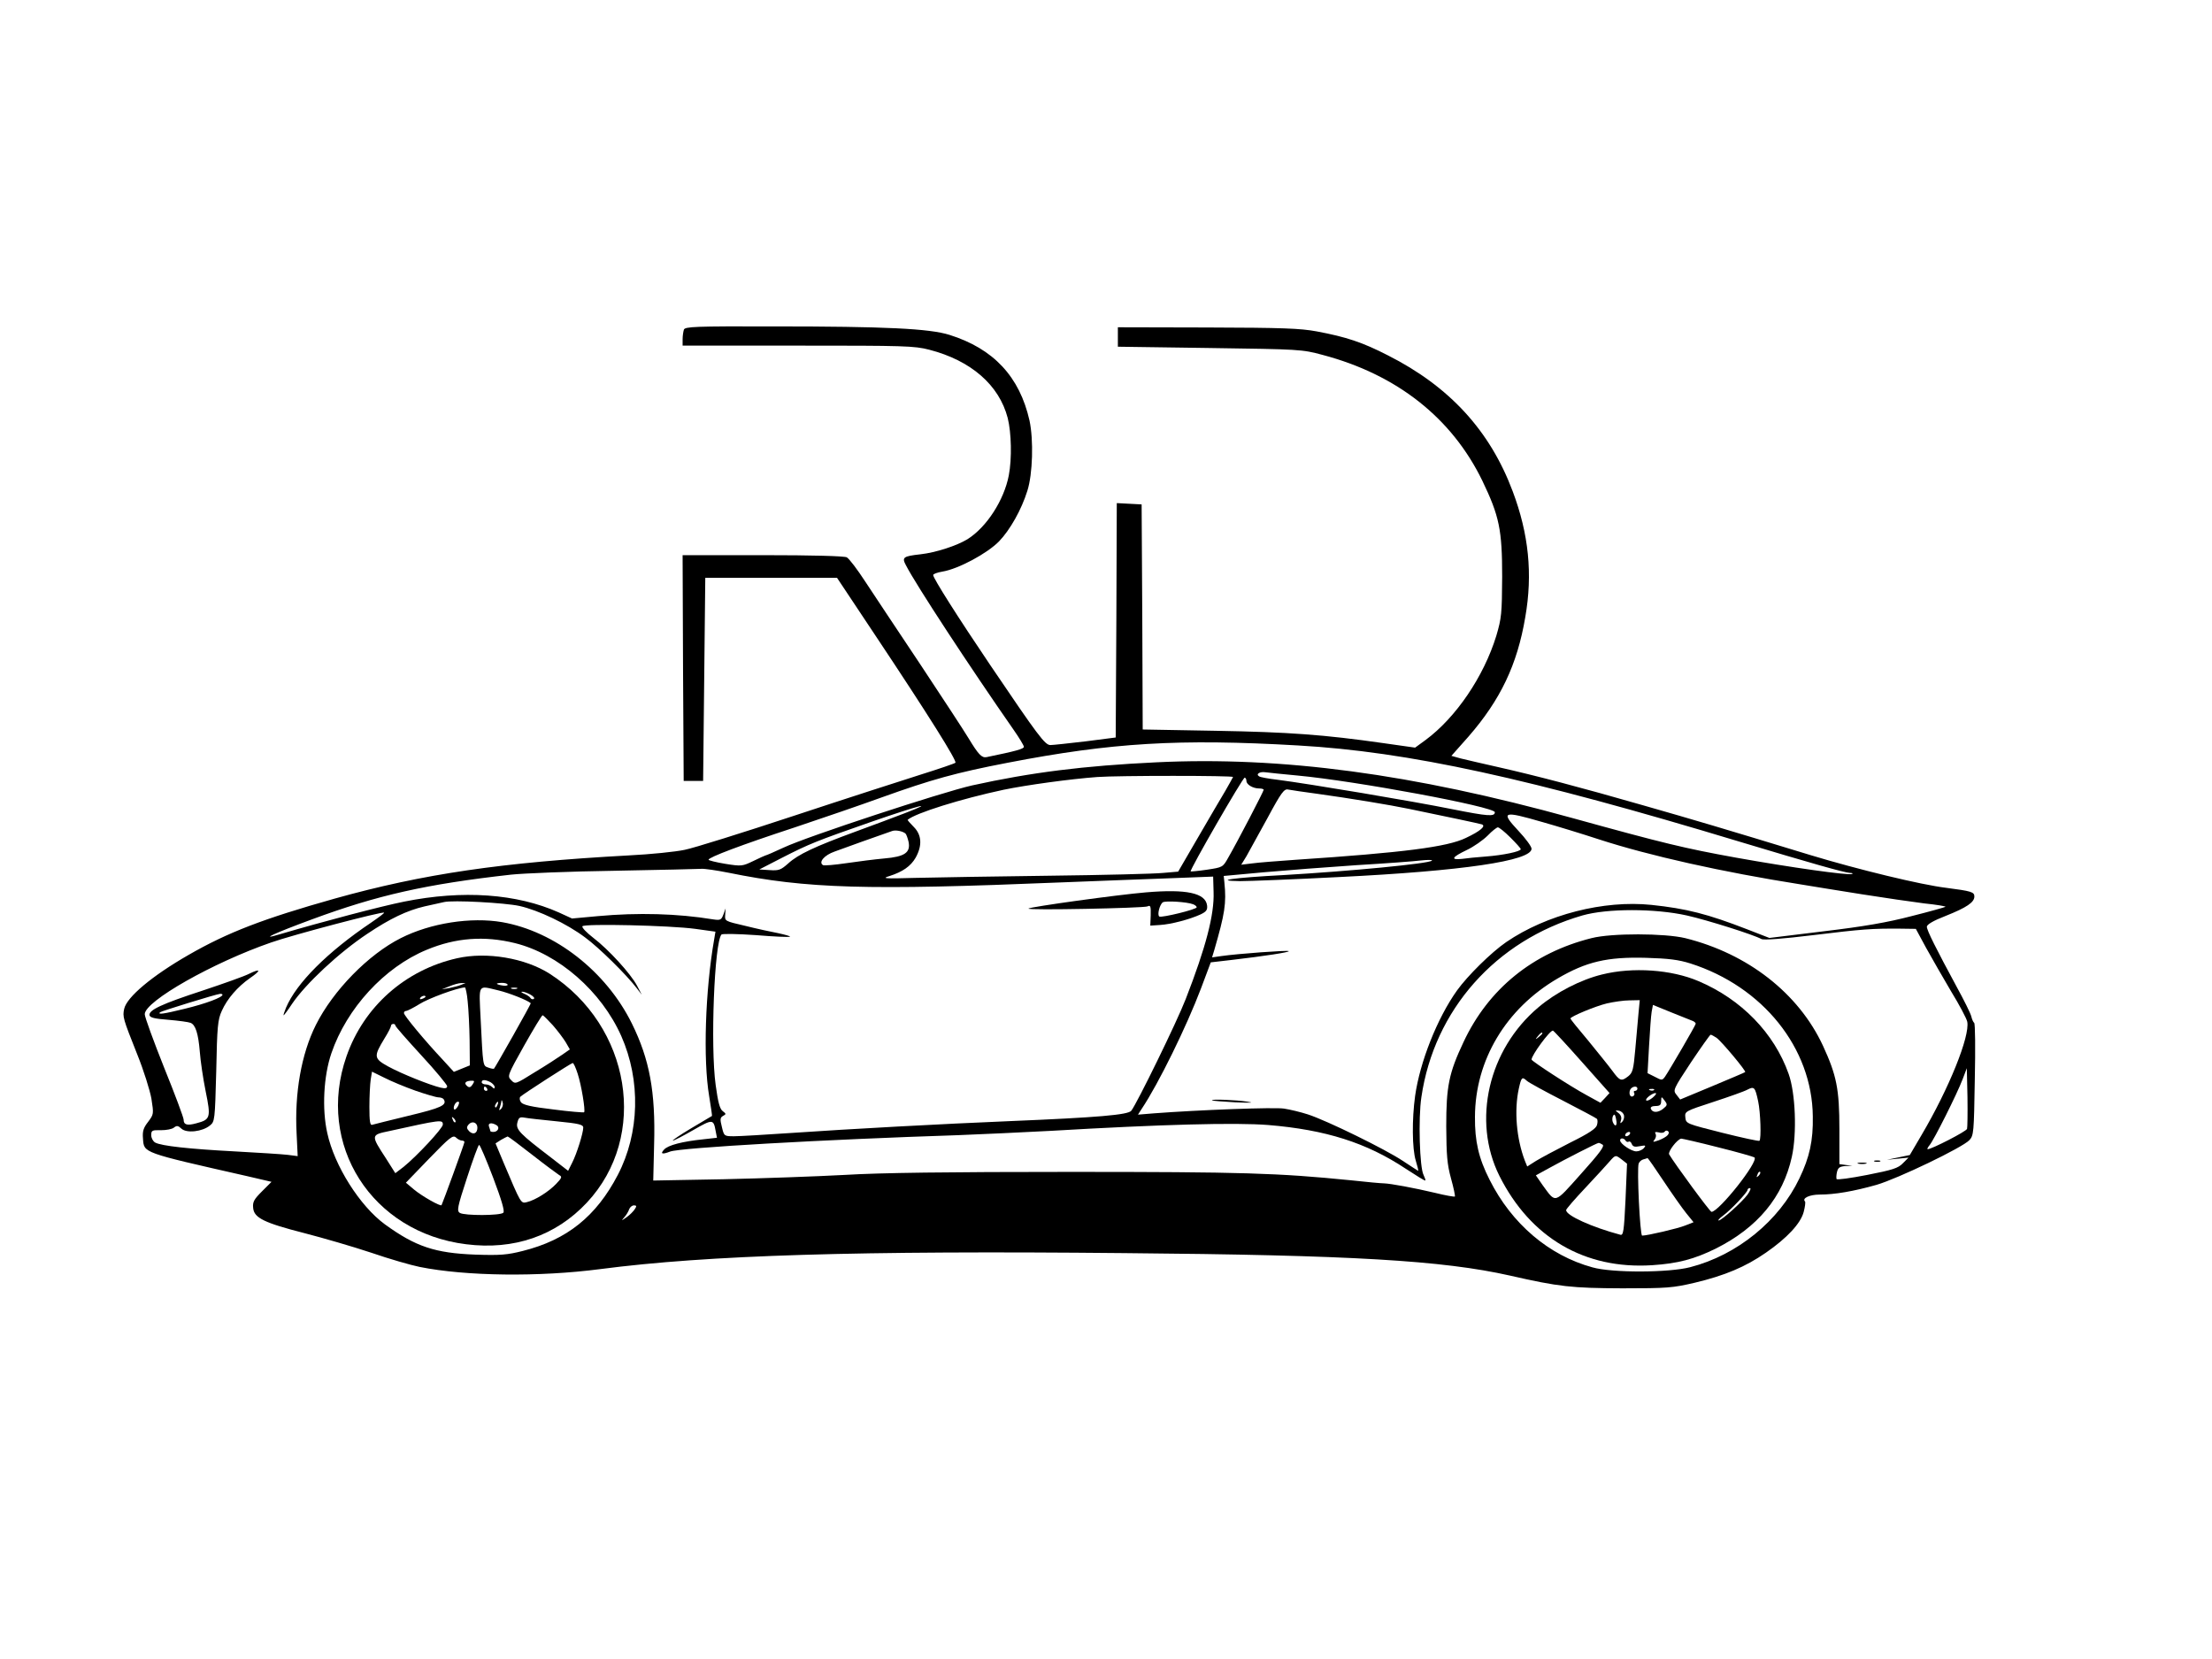 <?xml version="1.0" standalone="no"?>
<!DOCTYPE svg PUBLIC "-//W3C//DTD SVG 20010904//EN"
 "http://www.w3.org/TR/2001/REC-SVG-20010904/DTD/svg10.dtd">
<svg version="1.0" xmlns="http://www.w3.org/2000/svg"
 width="1024pt" height="768pt" viewBox="0 0 1024 768"
 preserveAspectRatio="xMidYMid meet">

<g transform="translate(0,768) scale(0.1,-0.1)"
fill="#000000" stroke="none">
<path d="M3166 6154 c-3 -9 -6 -29 -6 -45 l0 -29 533 0 c495 0 539 -1 609 -19
193 -50 323 -163 363 -316 17 -68 20 -188 5 -266 -22 -114 -102 -239 -191
-295 -49 -30 -146 -62 -218 -70 -80 -9 -87 -14 -67 -51 46 -90 298 -474 498
-761 26 -37 47 -72 48 -79 0 -10 -37 -20 -173 -48 -22 -4 -37 11 -83 87 -21
35 -122 189 -224 343 -103 154 -217 326 -254 382 -37 57 -75 107 -86 113 -12
6 -158 10 -389 10 l-371 0 2 -522 3 -523 45 0 45 0 5 470 5 470 305 0 305 0
173 -260 c254 -381 383 -588 375 -596 -5 -4 -75 -28 -158 -54 -82 -26 -346
-111 -585 -190 -239 -79 -469 -151 -510 -159 -41 -9 -158 -21 -260 -26 -586
-32 -950 -85 -1361 -200 -330 -93 -494 -156 -675 -260 -171 -98 -287 -196
-299 -250 -8 -37 -6 -44 60 -210 30 -74 59 -167 66 -206 11 -71 11 -72 -15
-107 -22 -28 -27 -44 -24 -78 5 -67 -6 -63 479 -173 l116 -27 -44 -44 c-37
-37 -44 -49 -41 -77 4 -46 51 -69 239 -117 85 -22 223 -62 307 -90 84 -29 185
-58 225 -66 214 -43 553 -47 836 -10 499 65 1192 86 2426 74 1053 -9 1473 -34
1785 -104 228 -52 285 -58 520 -59 209 0 233 2 336 26 138 33 234 73 329 139
97 67 161 135 175 189 6 23 9 45 6 48 -15 15 21 32 68 32 69 0 157 15 263 45
99 29 397 172 430 207 20 22 21 35 25 281 3 142 2 260 -3 262 -4 3 -10 16 -13
29 -3 14 -34 76 -68 138 -94 174 -138 261 -138 278 0 10 30 28 87 50 98 39
133 63 133 90 0 21 -15 25 -130 40 -117 14 -409 85 -627 151 -413 126 -535
162 -773 230 -292 84 -498 138 -675 178 -71 16 -149 34 -173 40 l-43 12 79 89
c148 170 226 333 263 553 35 200 16 385 -58 582 -105 281 -293 486 -578 630
-117 60 -191 85 -330 111 -76 14 -157 17 -505 18 l-415 1 0 -45 0 -45 425 -6
c417 -6 427 -6 523 -32 344 -91 598 -292 739 -582 79 -164 92 -228 92 -445 -1
-171 -3 -191 -27 -273 -58 -189 -187 -379 -328 -483 l-48 -35 -148 21 c-273
39 -436 51 -775 57 l-338 6 -2 521 -3 521 -57 3 -58 3 -2 -543 -3 -542 -140
-18 c-77 -9 -150 -17 -162 -17 -25 -1 -58 44 -278 369 -148 219 -265 403 -265
418 0 5 19 12 43 16 73 12 206 83 262 140 51 53 104 147 131 234 25 78 29 236
10 325 -46 204 -167 333 -371 397 -93 29 -295 39 -816 39 -362 1 -408 -1 -413
-15z m2844 -1925 c509 -29 1070 -151 2045 -446 322 -97 484 -143 509 -144 12
0 16 -3 9 -5 -17 -7 -282 30 -538 76 -237 43 -329 65 -756 183 -741 205 -1347
286 -1926 258 -337 -16 -581 -47 -853 -107 -138 -31 -763 -236 -873 -288 -43
-20 -80 -36 -83 -36 -2 0 -28 -12 -57 -26 -50 -24 -54 -25 -129 -13 -43 7 -78
16 -78 19 0 11 150 68 400 150 129 43 309 105 400 138 234 84 346 115 585 161
481 93 793 112 1345 80z m-5 -139 c271 -25 915 -145 915 -170 0 -21 -31 -19
-197 14 -182 37 -667 118 -807 136 -43 5 -82 12 -87 16 -17 10 2 23 29 19 15
-2 81 -9 147 -15z m-297 -7 c-2 -5 -18 -33 -35 -63 -18 -30 -75 -127 -126
-215 l-93 -160 -70 -6 c-38 -4 -276 -10 -529 -13 -253 -3 -532 -8 -620 -10
-139 -4 -155 -3 -119 8 63 20 100 46 123 86 31 56 28 105 -9 142 -17 17 -30
32 -28 33 36 31 247 97 444 139 106 22 310 50 434 59 94 7 632 7 628 0z m62
-18 c0 -17 30 -35 59 -35 12 0 21 -3 21 -6 0 -7 -119 -236 -164 -314 -25 -45
-26 -45 -98 -56 -40 -6 -75 -9 -76 -8 -7 4 241 434 250 434 4 0 8 -7 8 -15z
m330 -60 c145 -20 334 -51 425 -70 170 -35 321 -67 334 -71 22 -7 -5 -31 -73
-63 -86 -42 -290 -68 -786 -101 -85 -6 -177 -13 -204 -17 l-50 -6 24 39 c12
21 56 101 97 176 65 121 78 137 96 133 12 -2 74 -12 137 -20z m-1910 -89 c-47
-18 -150 -57 -230 -86 -188 -69 -265 -105 -311 -147 -34 -30 -43 -34 -86 -31
l-48 3 103 53 c129 66 159 78 417 168 217 75 305 98 155 40z m2952 -42 c67
-19 185 -55 261 -80 231 -75 570 -151 932 -208 55 -9 183 -30 285 -46 102 -16
231 -35 287 -42 57 -6 101 -13 99 -16 -3 -2 -73 -22 -157 -43 -111 -29 -220
-48 -405 -70 l-253 -31 -103 40 c-183 71 -281 96 -443 113 -221 23 -486 -45
-672 -172 -70 -48 -180 -157 -228 -224 -92 -129 -172 -332 -194 -488 -15 -108
-14 -245 3 -300 8 -26 13 -47 11 -47 -1 0 -33 21 -71 46 -81 54 -350 186 -439
215 -34 11 -84 23 -111 27 -43 7 -393 -6 -603 -22 l-73 -6 18 28 c77 115 207
380 274 557 l45 120 95 11 c155 18 271 36 266 41 -4 5 -237 -12 -313 -23 l-42
-6 10 33 c49 169 57 217 47 314 l-3 30 185 17 c102 9 295 24 430 33 135 8 270
18 300 22 30 3 52 3 49 -1 -13 -14 -379 -49 -689 -67 -228 -12 -328 -26 -200
-28 41 0 248 8 460 19 570 28 890 75 890 131 0 10 -27 47 -60 82 -85 91 -74
95 112 41z m-150 -71 c26 -26 48 -50 48 -54 0 -11 -82 -28 -161 -34 -41 -3
-91 -8 -111 -11 -55 -6 -47 8 22 41 32 15 76 46 97 67 20 21 42 38 47 38 6 0
32 -21 58 -47z m-2800 18 c4 -4 10 -21 14 -38 10 -50 -18 -69 -112 -77 -44 -4
-123 -14 -177 -22 -54 -8 -102 -12 -107 -9 -22 13 5 46 54 63 42 16 206 74
266 95 16 6 50 -1 62 -12z m-820 -181 c363 -74 639 -82 1538 -45 190 7 426 17
525 20 l181 7 2 -71 c4 -105 -36 -257 -129 -496 -41 -106 -225 -482 -252 -517
-15 -19 -153 -31 -562 -48 -316 -13 -738 -36 -1015 -55 -118 -8 -236 -15 -261
-15 -46 0 -47 0 -57 42 -9 36 -9 44 5 52 15 8 15 10 -1 22 -14 10 -22 41 -33
121 -25 181 -6 661 27 697 5 4 75 3 160 -3 84 -7 154 -10 157 -7 3 2 -22 9
-54 16 -32 6 -101 21 -153 34 -95 22 -95 22 -93 51 l2 30 -10 -28 c-10 -26
-14 -28 -48 -23 -164 27 -348 32 -533 15 l-120 -11 -61 28 c-195 87 -444 105
-717 50 -105 -21 -375 -92 -575 -151 -100 -30 -25 5 149 69 303 112 528 163
921 207 55 6 271 15 480 18 209 4 391 8 403 9 13 1 69 -7 124 -18z m-967 -154
c88 -20 219 -82 304 -146 63 -46 191 -172 239 -235 l23 -30 -22 42 c-29 55
-131 167 -203 222 -31 24 -53 47 -50 53 8 13 406 4 523 -12 l93 -13 -6 -36
c-41 -234 -52 -555 -23 -726 8 -49 14 -90 13 -91 0 0 -44 -26 -96 -57 -52 -31
-90 -57 -85 -57 6 0 48 22 95 49 89 51 93 51 103 -5 l6 -31 -62 -7 c-97 -10
-165 -27 -183 -48 -19 -20 -8 -23 28 -9 47 18 715 56 1333 76 105 4 298 13
430 20 510 30 855 39 1006 27 266 -22 455 -82 636 -202 49 -32 89 -57 91 -55
2 2 -2 13 -8 26 -18 33 -25 262 -10 360 59 404 344 725 745 841 115 33 336 33
484 0 97 -22 309 -89 345 -109 11 -6 99 1 240 18 228 28 275 31 403 30 l72 -1
47 -87 c27 -49 79 -139 116 -202 38 -62 72 -126 75 -141 13 -67 -85 -310 -212
-525 l-54 -92 -53 -11 -53 -11 50 5 50 5 -26 -26 c-22 -23 -48 -31 -165 -54
-77 -15 -141 -24 -142 -19 -2 5 -1 20 2 33 5 20 13 25 39 27 l32 1 -30 4 -30
4 0 162 c0 186 -13 249 -76 386 -113 243 -348 426 -637 498 -95 23 -342 24
-435 0 -271 -68 -477 -235 -592 -481 -68 -144 -80 -205 -80 -391 1 -133 4
-174 22 -240 12 -43 20 -81 18 -84 -3 -2 -44 5 -92 17 -97 23 -205 43 -237 44
-12 0 -79 6 -151 14 -340 34 -503 39 -1305 39 -560 0 -876 -4 -1040 -14 -129
-7 -382 -16 -561 -20 l-325 -6 4 167 c7 243 -21 394 -103 560 -119 241 -356
426 -600 469 -145 25 -332 -4 -470 -74 -149 -75 -313 -242 -393 -402 -67 -134
-99 -315 -89 -503 l5 -104 -47 6 c-25 3 -136 10 -246 16 -208 11 -338 25 -367
41 -10 6 -18 21 -18 34 0 22 4 24 45 23 25 0 52 5 60 12 13 10 19 10 35 -5 24
-22 97 -14 132 15 22 18 23 23 29 252 4 206 7 238 26 279 25 56 73 111 130
151 53 36 51 47 -4 20 -21 -11 -117 -45 -213 -77 -193 -63 -252 -91 -248 -115
3 -11 23 -16 88 -21 47 -4 92 -10 102 -14 23 -9 36 -49 43 -135 3 -41 15 -123
27 -182 25 -122 22 -131 -43 -148 -43 -12 -59 -7 -59 17 0 9 -40 117 -90 240
-49 123 -90 235 -90 248 0 60 316 239 585 332 99 35 517 145 523 138 2 -2 -25
-22 -60 -46 -202 -136 -346 -280 -394 -394 -8 -19 -13 -35 -11 -35 2 0 20 24
39 53 63 93 217 237 348 324 106 71 184 108 265 127 39 8 79 18 90 20 40 10
281 -3 350 -18z m-21 -172 c202 -50 400 -223 492 -430 91 -206 85 -449 -16
-643 -100 -192 -236 -301 -440 -352 -71 -18 -104 -21 -220 -17 -186 7 -276 37
-418 140 -116 85 -234 271 -267 423 -25 111 -17 264 19 369 71 208 245 398
441 479 134 56 267 66 409 31z m5441 -94 c336 -107 564 -392 567 -708 2 -113
-15 -189 -62 -287 -94 -197 -288 -355 -505 -411 -98 -26 -362 -27 -453 -1
-202 55 -374 202 -476 405 -51 100 -69 179 -68 292 1 262 143 500 382 640 133
78 230 101 410 96 105 -3 151 -9 205 -26z m-6795 -145 c0 -12 -76 -41 -175
-65 -98 -24 -127 -28 -114 -16 5 5 261 84 277 85 6 1 12 -1 12 -4z m8076 -621
c-4 -12 -164 -94 -182 -94 -4 0 0 8 8 18 19 21 128 238 154 307 l19 50 3 -134
c1 -74 0 -141 -2 -147z m-6167 -371 c-6 -10 -23 -27 -37 -37 -27 -19 -27 -19
-11 0 9 10 19 27 22 37 4 9 13 17 22 17 12 0 13 -4 4 -17z"/>
<path d="M5611 2586 c2 -2 51 -6 109 -9 71 -3 89 -2 55 3 -51 8 -172 13 -164
6z"/>
<path d="M5305 3549 c-131 -11 -536 -67 -544 -75 -9 -9 531 2 551 10 14 7 16
1 15 -41 l-2 -48 45 3 c51 3 138 26 188 49 27 13 32 21 30 41 -7 58 -95 77
-283 61z m218 -55 c9 -3 17 -10 17 -14 0 -10 -161 -49 -173 -43 -11 7 1 55 16
66 13 8 112 2 140 -9z"/>
<path d="M8678 2303 c6 -2 18 -2 25 0 6 3 1 5 -13 5 -14 0 -19 -2 -12 -5z"/>
<path d="M8603 2293 c9 -2 25 -2 35 0 9 3 1 5 -18 5 -19 0 -27 -2 -17 -5z"/>
<path d="M2116 3244 c-240 -54 -432 -224 -512 -454 -143 -409 117 -816 554
-870 221 -28 415 39 559 193 287 307 204 817 -172 1059 -114 73 -292 103 -429
72z m19 -123 c-11 -5 -36 -11 -55 -15 l-35 -6 35 14 c19 8 44 15 55 15 l20 0
-20 -8z m215 0 c0 -4 -11 -6 -25 -3 -14 2 -25 6 -25 8 0 2 11 4 25 4 14 0 25
-4 25 -9z m-185 -77 c4 -36 8 -118 9 -181 l1 -115 -37 -15 -37 -15 -54 59
c-80 85 -177 202 -177 213 0 6 4 10 10 10 5 0 33 14 62 32 41 26 174 75 210
77 3 1 10 -29 13 -65z m143 51 c49 -12 131 -44 149 -59 3 -2 -163 -295 -170
-303 -2 -2 -14 0 -27 5 -25 9 -24 3 -35 225 -8 167 -15 155 83 132z m85 8 c-7
-2 -19 -2 -25 0 -7 3 -2 5 12 5 14 0 19 -2 13 -5z m62 -27 c14 -8 22 -17 16
-20 -5 -4 -13 -1 -16 5 -4 6 -17 14 -29 19 -11 5 -16 9 -10 9 7 1 24 -5 39
-13z m-485 -10 c0 -2 -7 -7 -16 -10 -8 -3 -12 -2 -9 4 6 10 25 14 25 6z m589
-132 c22 -25 49 -61 60 -79 l19 -33 -36 -25 c-20 -14 -77 -51 -127 -81 -88
-55 -90 -56 -108 -37 -19 19 -19 21 59 160 44 78 82 141 86 141 3 0 24 -21 47
-46z m-729 -1 c0 -5 54 -66 120 -138 66 -71 119 -136 120 -143 0 -10 -8 -12
-30 -7 -48 11 -181 64 -243 98 -67 37 -68 46 -17 130 17 27 30 53 30 58 0 11
20 12 20 2z m844 -223 c17 -51 37 -172 30 -179 -2 -2 -66 3 -142 13 -102 12
-140 21 -150 33 -7 10 -8 21 -3 26 12 12 234 155 242 156 4 1 14 -21 23 -49z
m-751 -79 c49 -17 97 -31 107 -31 10 0 21 -4 24 -9 17 -27 -12 -40 -162 -76
-86 -21 -163 -40 -169 -42 -10 -4 -13 17 -13 83 0 49 3 106 6 126 l6 37 57
-28 c31 -16 96 -43 144 -60z m265 29 c-9 -14 -16 -16 -25 -8 -16 13 -10 23 16
25 18 1 19 -1 9 -17z m83 10 c10 -6 19 -16 19 -22 0 -9 -3 -9 -12 0 -7 7 -20
12 -30 12 -10 0 -18 5 -18 10 0 13 16 13 41 0z m-16 -30 c3 -5 1 -10 -4 -10
-6 0 -11 5 -11 10 0 6 2 10 4 10 3 0 8 -4 11 -10z m64 -94 c-9 -8 -10 -7 -5 7
3 10 7 24 7 30 1 7 3 4 6 -7 3 -10 -1 -23 -8 -30z m-199 13 c-7 -11 -14 -18
-17 -15 -8 8 5 36 17 36 7 0 7 -6 0 -21z m183 6 c-3 -9 -8 -14 -10 -11 -3 3
-2 9 2 15 9 16 15 13 8 -4z m-195 -80 c-3 -3 -9 2 -12 12 -6 14 -5 15 5 6 7
-7 10 -15 7 -18z m470 4 c102 -10 122 -15 122 -29 0 -25 -30 -121 -51 -162
l-19 -38 -80 62 c-143 109 -163 129 -155 161 6 24 11 27 34 23 14 -3 81 -10
149 -17z m-528 -15 c0 -17 -120 -146 -182 -196 l-38 -29 -43 68 c-71 109 -71
109 15 127 240 53 248 54 248 30z m160 -14 c0 -27 -19 -35 -38 -17 -12 13 -13
19 -3 31 16 19 41 10 41 -14z m89 11 c16 -10 6 -31 -15 -31 -8 0 -14 2 -14 4
0 2 -3 11 -6 20 -7 18 12 21 35 7z m-161 -71 c7 0 12 -3 12 -7 0 -7 -101 -283
-106 -292 -5 -7 -91 42 -127 72 l-38 32 108 112 c96 99 110 110 124 97 8 -8
21 -14 27 -14z m326 -66 c60 -47 117 -89 125 -94 14 -7 12 -13 -14 -40 -34
-36 -97 -76 -136 -85 -28 -7 -27 -8 -107 181 l-38 91 25 16 c14 8 28 15 31 16
3 0 54 -38 114 -85z m-181 -106 c40 -106 54 -155 47 -162 -14 -14 -180 -14
-201 -1 -15 9 -12 26 33 163 27 83 52 152 56 152 4 0 33 -68 65 -152z"/>
<path d="M7417 3169 c-99 -24 -214 -83 -295 -152 -232 -195 -308 -525 -181
-780 144 -287 395 -434 707 -414 121 8 195 28 295 77 193 97 311 238 352 425
24 108 17 295 -15 384 -67 189 -219 345 -417 429 -126 54 -305 66 -446 31z
m168 -181 c-3 -35 -10 -110 -15 -168 -8 -91 -12 -106 -32 -122 -32 -25 -39
-23 -74 25 -17 23 -68 86 -112 140 -45 53 -82 99 -82 102 0 9 115 57 169 70
31 7 78 14 104 14 l48 1 -6 -62z m253 -35 c6 -3 12 -8 12 -12 0 -7 -122 -216
-142 -245 -13 -18 -15 -18 -47 -1 l-34 17 7 126 c4 70 9 141 12 158 l6 32 86
-35 c48 -19 93 -37 100 -40z m-515 -189 l128 -144 -21 -23 -21 -22 -62 34
c-78 42 -257 159 -257 166 0 20 85 136 99 134 3 0 64 -66 134 -145z m-183 132
c0 -2 -8 -10 -17 -17 -16 -13 -17 -12 -4 4 13 16 21 21 21 13z m806 -20 c24
-17 139 -155 133 -159 -2 -2 -71 -31 -152 -65 l-149 -62 -17 22 c-17 21 -16
24 67 150 47 70 88 128 91 128 4 0 16 -7 27 -14z m-877 -200 c9 -8 84 -49 166
-91 83 -43 153 -80 157 -84 4 -3 5 -16 1 -29 -4 -16 -36 -38 -123 -81 -65 -33
-136 -71 -159 -85 l-41 -26 -11 27 c-39 102 -50 232 -28 333 12 54 15 57 38
36z m511 -36 c0 -5 -5 -10 -11 -10 -5 0 -8 -4 -4 -9 3 -5 1 -12 -4 -15 -13 -9
-22 9 -15 28 7 17 34 22 34 6z m559 -58 c11 -52 15 -174 6 -183 -2 -3 -80 14
-172 37 -166 42 -168 42 -171 71 -3 28 -2 29 130 72 73 24 144 49 158 57 31
16 35 11 49 -54z m-482 52 c-3 -3 -12 -4 -19 -1 -8 3 -5 6 6 6 11 1 17 -2 13
-5z m-6 -35 c-13 -11 -27 -17 -30 -13 -7 7 28 34 43 34 6 -1 0 -10 -13 -21z
m48 -52 c-24 -19 -50 -19 -57 1 -2 7 6 12 22 12 20 0 26 5 26 23 1 22 1 22 16
2 14 -18 13 -22 -7 -38z m-181 -31 c2 -10 -2 -23 -9 -30 -9 -8 -10 -7 -5 8 4
12 0 24 -11 33 -17 13 -17 14 2 11 11 -2 21 -12 23 -22z m-36 -21 c6 -28 -6
-34 -16 -9 -5 14 0 34 8 34 2 0 6 -11 8 -25z m238 -70 c-6 -7 -25 -18 -42 -24
-26 -9 -29 -9 -18 4 6 8 8 20 4 26 -5 9 -1 10 14 7 12 -4 25 -2 28 3 3 5 10 7
15 3 6 -4 6 -11 -1 -19z m-175 5 c-3 -5 -11 -10 -16 -10 -6 0 -7 5 -4 10 3 6
11 10 16 10 6 0 7 -4 4 -10z m-20 -30 c4 -6 10 -8 15 -5 4 3 11 -2 14 -11 5
-12 14 -15 37 -10 27 5 30 4 19 -9 -7 -8 -23 -15 -35 -15 -23 0 -75 35 -75 51
0 12 17 12 25 -1z m428 -31 c89 -22 165 -44 169 -47 20 -19 -165 -252 -199
-252 -7 0 -170 222 -196 266 -7 12 37 70 56 73 4 0 81 -17 170 -40z m-534 12
c10 -7 -14 -39 -100 -135 -126 -141 -115 -138 -178 -52 l-31 45 62 34 c74 41
221 116 228 116 3 1 11 -3 19 -8z m89 -69 l24 -19 -7 -167 c-7 -146 -10 -166
-24 -162 -131 35 -251 89 -251 114 0 5 40 51 89 103 49 52 99 107 112 122 28
32 28 31 57 9z m193 -99 c40 -60 87 -127 105 -149 l34 -42 -38 -15 c-34 -14
-176 -47 -200 -47 -10 0 -25 311 -16 334 3 8 13 17 22 19 10 3 18 5 19 6 2 0
35 -47 74 -106z m440 24 c-10 -9 -11 -8 -5 6 3 10 9 15 12 12 3 -3 0 -11 -7
-18z m-51 -87 c-24 -33 -120 -120 -134 -120 -5 0 4 10 20 22 37 27 114 109
114 120 0 4 5 8 11 8 6 0 1 -13 -11 -30z"/>
</g>
</svg>
